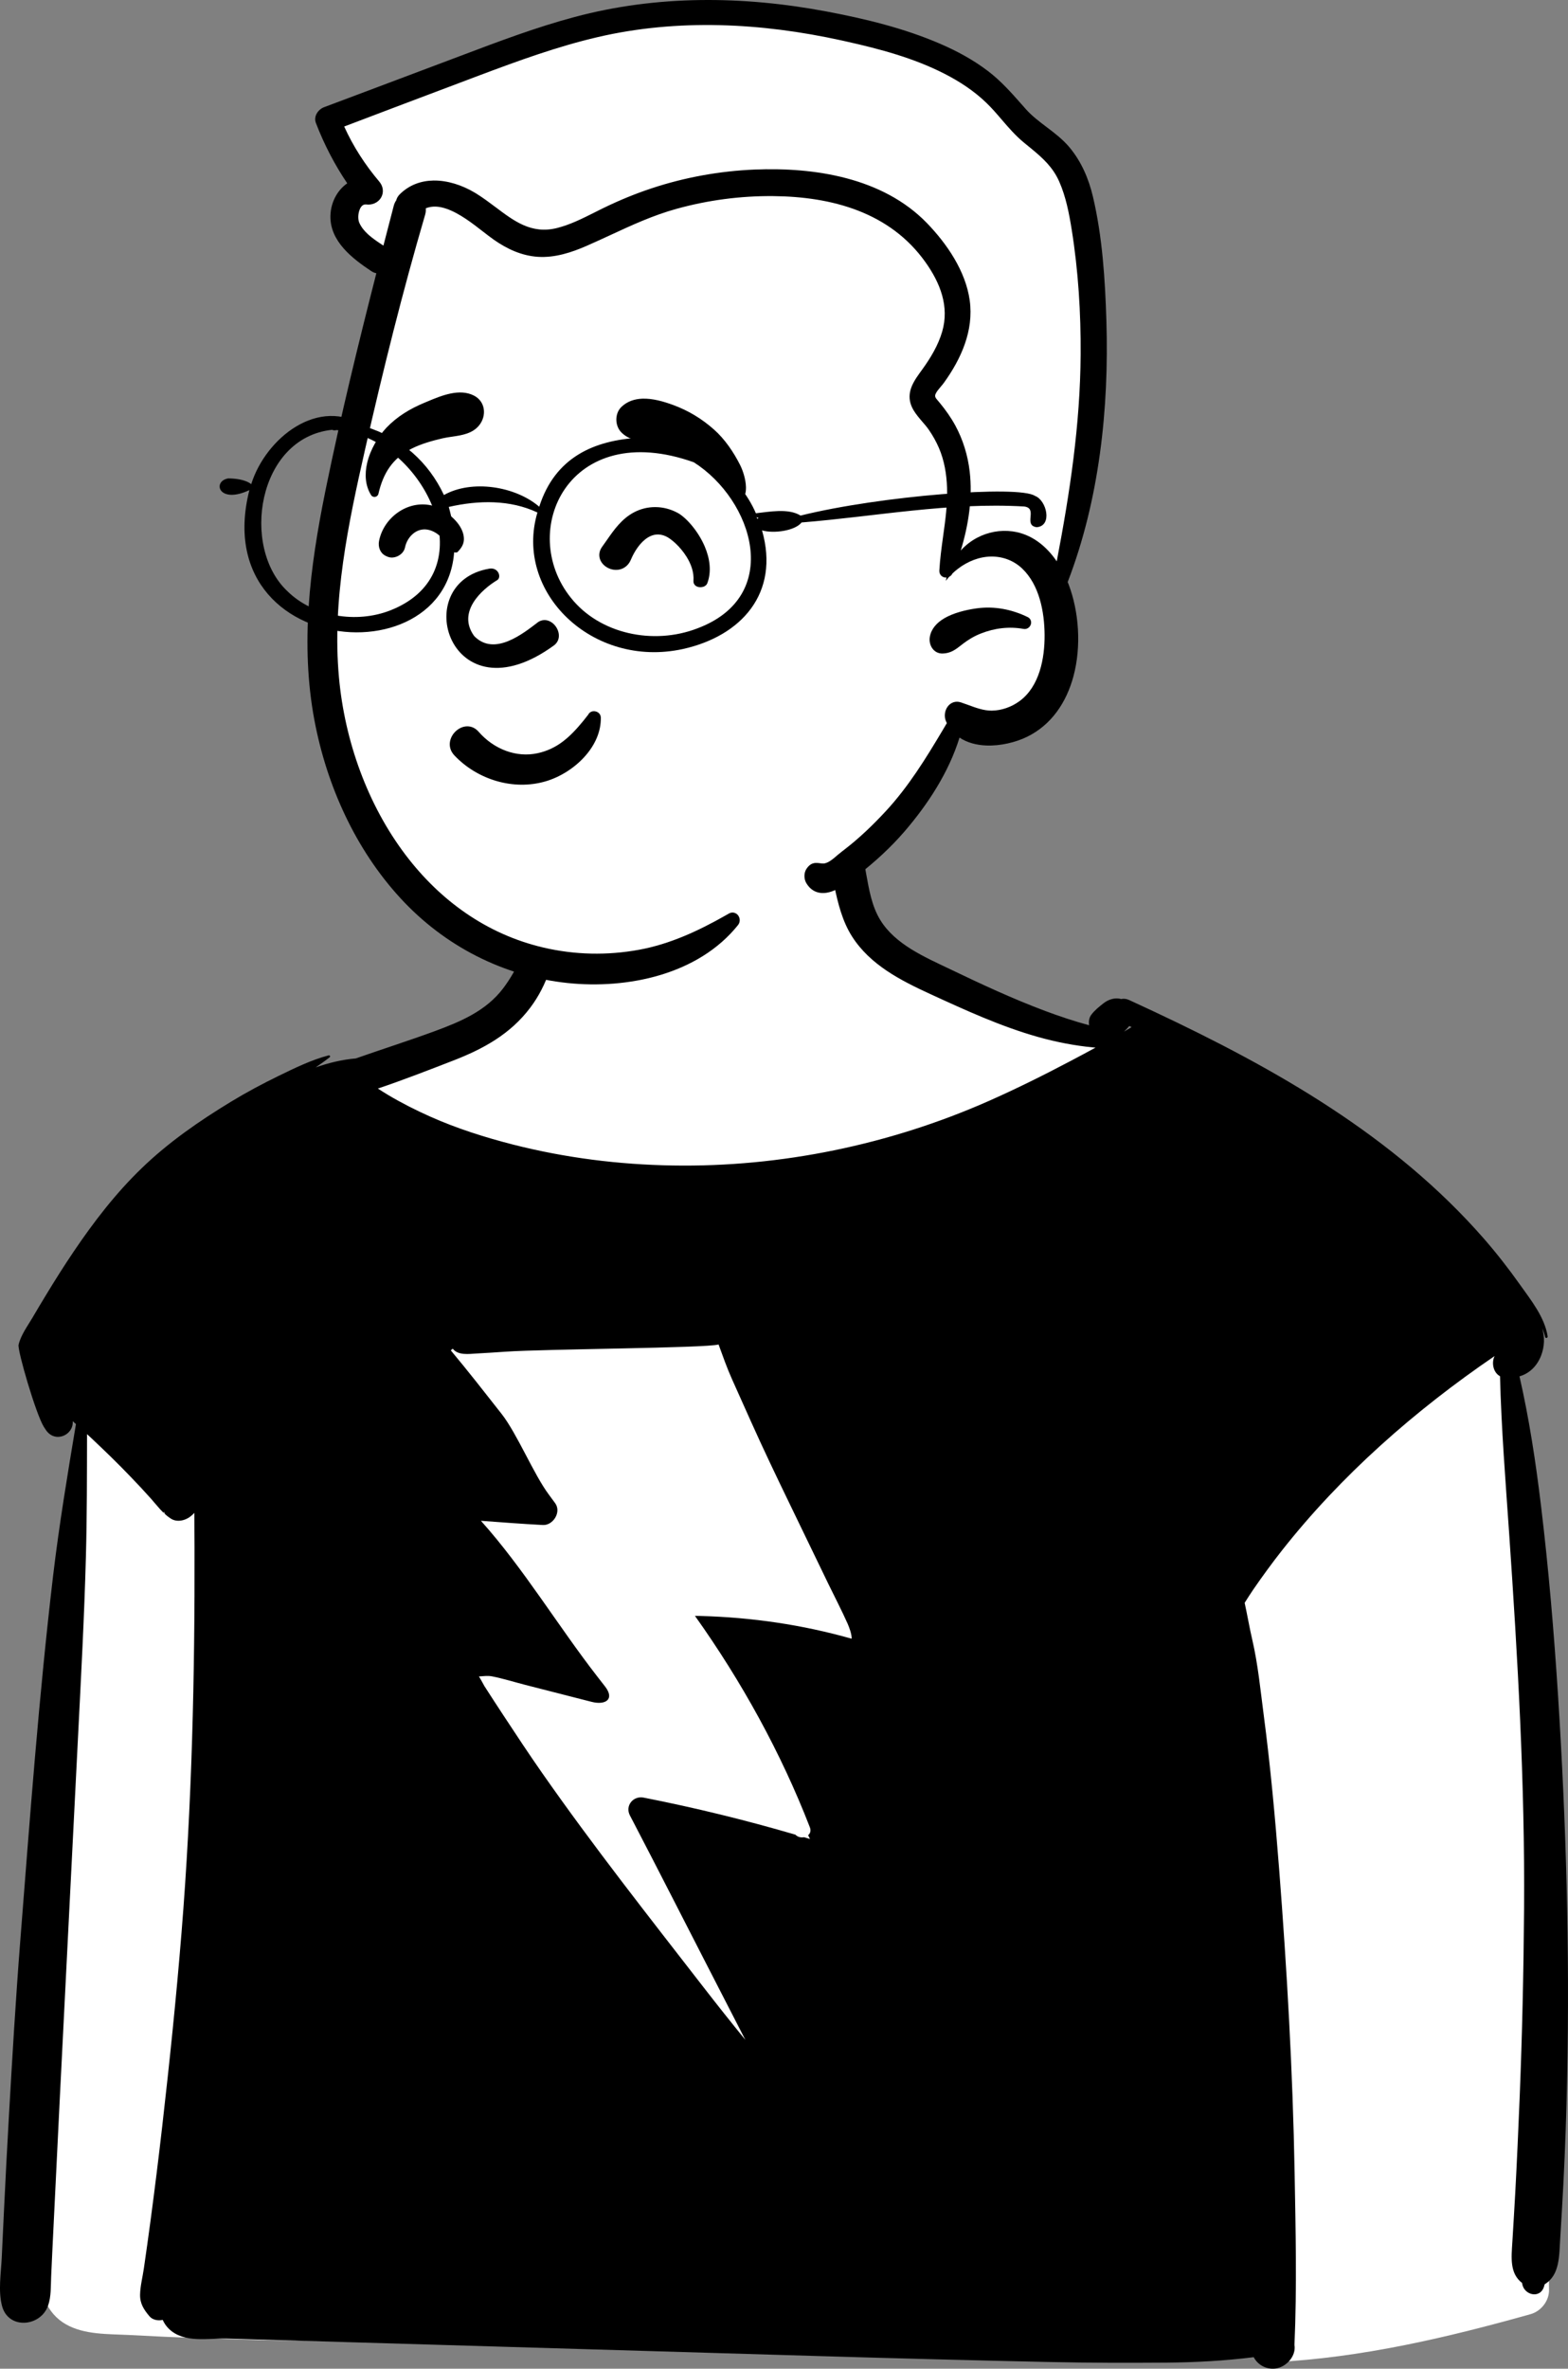 <?xml version="1.0" encoding="UTF-8"?>
<svg width="51px" height="77px" viewBox="0 0 51 77" version="1.1" xmlns="http://www.w3.org/2000/svg" xmlns:xlink="http://www.w3.org/1999/xlink">
    <rect x="0" y="0" width="51" height="77" fill="#808080" stroke="none"/>
    <title>avatar-boy-5</title>
    <g id="Introduction" stroke="none" stroke-width="1" fill="none" fill-rule="evenodd">
        <g id="avatar-boy-5" transform="translate(25.5, 38.5) scale(-1, 1) translate(-25.5, -38.5) ">
            <g id="BODY" transform="translate(0, 24)">
                <path d="M25.132,0.205 C26.054,-0.05 27.113,-0.02 28.059,0.045 C29.019,0.112 30.05,0.225 30.951,0.583 C31.734,0.895 32.395,1.418 32.797,2.168 C33.128,2.785 33.283,3.462 33.38,4.149 C33.42,4.43 33.454,4.712 33.485,4.994 L33.55,5.581 C33.576,5.805 33.598,5.973 33.643,6.224 C33.766,6.916 33.939,7.495 34.323,7.999 C35.254,9.218 36.774,9.627 38.157,10.147 C39.041,10.481 39.742,11.08 39.936,12.043 C40.124,12.972 47.254,20.766 47.953,21.423 L47.973,21.44 C48.516,21.929 48.452,22.847 48.528,23.517 C48.609,24.235 48.687,24.955 48.76,25.674 C48.91,27.135 49.043,28.598 49.159,30.062 C49.616,35.789 49.823,41.536 49.779,47.28 L49.776,47.605 C49.77,48.334 49.775,49.067 49.742,49.795 C49.711,50.495 49.499,51.196 48.85,51.561 C48.248,51.9 47.487,51.87 46.815,51.904 L46.775,51.906 C46.053,51.945 45.332,51.978 44.61,52.005 C41.676,52.113 38.739,52.125 35.803,52.111 C29.978,52.084 24.148,51.956 18.329,52.282 C16.846,52.365 12.117,51.861 10.639,52.005 C9.225,52.142 10.438,52.834 9.565,52.789 C6.694,52.639 3.97,51.999 1.219,51.228 C0.875,51.131 0.613,50.798 0.617,50.438 C0.668,46.483 0.78,42.529 0.954,38.577 C1.11,35.057 1.315,31.539 1.569,28.024 C1.68,26.496 1.8,24.969 1.929,23.443 L1.985,22.789 C2.058,21.946 2.1,21.087 2.266,20.255 C2.43,19.433 2.803,18.719 3.343,18.082 C3.828,17.51 9.317,13.034 10.639,12.186 C11.904,11.375 13.232,10.69 14.531,9.939 C15.072,9.626 15.591,9.738 16.053,9.354 C16.296,9.152 19.827,7.788 20.78,7.338 L20.808,7.325 C21.538,6.975 22.209,6.596 22.713,5.992 C22.882,5.789 23.213,4.513 23.213,4.105 C23.215,3.377 23.159,2.609 23.379,1.904 C23.642,1.06 24.277,0.442 25.132,0.205 Z M26.695,18.989 L21.052,29.967 L24.721,29.967 L22.091,36.066 L27.867,36.066 L25.818,44.61 L37.536,29.967 L33.139,29.967 L37.536,24.202 L34.486,24.202 L37.536,19.319 L26.695,18.989 Z" id="✋-Skin" fill="#FFFFFF"></path>
                <polygon id="👕-Top" fill="#FFFFFF" points="39.729 18.345 37.536 43.288 19.273 43.74 19.273 17.122"></polygon>
                <path d="M45.676,25.174 C45.657,25.193 45.637,25.212 45.618,25.232 C45.64,25.201 45.659,25.169 45.676,25.137 L45.676,25.174 Z M34.684,21.964 C34.178,22.611 33.641,23.927 33.149,24.585 C33.078,24.68 33.009,24.774 32.94,24.869 C32.736,25.155 33.009,25.592 33.345,25.574 C34.016,25.538 34.687,25.488 35.358,25.437 C33.98,26.971 32.836,28.876 31.571,30.501 C31.485,30.61 31.401,30.72 31.316,30.829 C30.996,31.247 31.317,31.436 31.755,31.323 C31.845,31.3 31.936,31.277 32.026,31.254 C32.663,31.091 33.298,30.928 33.935,30.766 C34.287,30.675 34.64,30.564 34.997,30.494 C35.144,30.466 35.284,30.49 35.423,30.497 C35.356,30.599 35.263,30.781 35.245,30.81 C35.037,31.133 34.828,31.455 34.617,31.775 C34.207,32.399 33.795,33.022 33.368,33.633 C31.701,36.019 29.904,38.296 28.122,40.594 C27.674,41.172 27.219,41.744 26.757,42.311 C26.759,42.307 26.76,42.304 26.762,42.301 C27.178,41.491 27.595,40.682 28.011,39.872 C28.802,38.334 29.586,36.791 30.386,35.256 C30.427,35.176 30.469,35.097 30.511,35.017 C30.677,34.699 30.404,34.368 30.063,34.436 C28.401,34.763 26.754,35.165 25.128,35.641 C25.055,35.719 24.947,35.742 24.851,35.723 C24.786,35.742 24.72,35.761 24.655,35.781 C24.674,35.74 24.695,35.699 24.715,35.658 C24.648,35.601 24.615,35.512 24.659,35.4 C25.594,32.988 26.877,30.66 28.397,28.527 C28.336,28.528 28.275,28.529 28.214,28.531 C26.545,28.576 24.908,28.815 23.3,29.27 C23.293,29.121 23.383,28.891 23.431,28.781 C23.626,28.343 23.85,27.916 24.059,27.485 C24.487,26.6 24.915,25.716 25.343,24.83 C25.761,23.966 26.176,23.099 26.569,22.222 C26.776,21.762 26.982,21.302 27.188,20.841 C27.356,20.467 27.488,20.089 27.628,19.706 C28.036,19.825 33.285,19.851 34.56,19.94 C34.873,19.962 35.186,19.982 35.5,19.999 C35.749,20.013 36.101,20.068 36.273,19.843 L36.338,19.897 C35.772,20.574 35.229,21.27 34.684,21.964 L34.684,21.964 Z M14.194,9.389 C14.22,9.378 14.245,9.366 14.27,9.354 C14.284,9.373 14.299,9.39 14.316,9.407 C14.357,9.449 14.397,9.494 14.44,9.535 C14.358,9.487 14.275,9.439 14.194,9.389 L14.194,9.389 Z M50.872,47.889 C50.825,46.891 50.772,45.892 50.716,44.894 C50.605,42.943 50.49,40.992 50.337,39.044 C50.027,35.096 49.737,31.149 49.272,27.216 C49.076,25.567 48.803,23.93 48.53,22.293 C48.565,22.261 48.6,22.23 48.635,22.199 C48.598,22.647 49.207,22.931 49.508,22.484 C49.531,22.451 49.553,22.417 49.575,22.382 C49.836,21.96 50.438,19.89 50.396,19.714 C50.321,19.399 50.111,19.118 49.947,18.84 C49.804,18.596 49.659,18.353 49.512,18.112 C49.22,17.629 48.918,17.151 48.602,16.683 C47.947,15.714 47.231,14.784 46.387,13.971 C45.514,13.128 44.512,12.436 43.477,11.808 C42.98,11.506 42.467,11.233 41.945,10.978 C41.429,10.727 40.865,10.45 40.309,10.307 C40.278,10.299 40.245,10.343 40.274,10.366 C40.422,10.483 40.576,10.592 40.733,10.698 C40.308,10.551 39.87,10.444 39.428,10.407 C38.573,10.107 37.707,9.832 36.856,9.519 C36.02,9.211 35.195,8.864 34.639,8.134 C34.164,7.51 33.863,6.746 33.632,6.002 C33.379,5.182 33.278,4.33 33.043,3.508 C33.025,3.442 32.916,3.434 32.901,3.508 C32.734,4.37 32.741,5.339 32.837,6.209 C32.937,7.121 33.194,8.017 33.754,8.758 C34.404,9.621 35.286,10.101 36.278,10.484 C37.078,10.794 37.889,11.109 38.709,11.386 C38.602,11.456 38.493,11.525 38.381,11.592 C37.937,11.856 37.475,12.09 37.002,12.3 C36.14,12.684 35.231,12.972 34.317,13.206 C32.615,13.639 30.871,13.859 29.116,13.887 C25.607,13.946 22.058,13.211 18.847,11.793 C17.944,11.394 17.061,10.955 16.187,10.494 C15.914,10.35 15.64,10.205 15.367,10.055 C15.39,10.054 15.413,10.052 15.436,10.05 C16.045,9.992 16.647,9.875 17.237,9.709 C18.445,9.369 19.602,8.838 20.74,8.315 C21.704,7.872 22.697,7.367 23.286,6.444 C23.601,5.95 23.745,5.37 23.863,4.803 C23.994,4.171 24.148,3.537 24.243,2.899 C24.277,2.676 24.227,2.374 23.987,2.268 C23.891,2.226 23.812,2.192 23.704,2.192 C23.466,2.192 23.222,2.365 23.165,2.602 C23.025,3.193 22.94,3.801 22.829,4.398 C22.734,4.915 22.647,5.454 22.368,5.908 C21.88,6.703 20.924,7.11 20.116,7.497 C19.092,7.988 18.068,8.466 17.004,8.864 C16.536,9.039 16.059,9.198 15.576,9.328 C15.595,9.21 15.578,9.085 15.508,8.991 C15.392,8.836 15.259,8.734 15.109,8.615 C14.946,8.486 14.727,8.419 14.534,8.476 C14.534,8.477 14.533,8.476 14.533,8.476 C14.455,8.459 14.369,8.466 14.279,8.506 C14.004,8.632 13.729,8.76 13.454,8.889 C9.497,10.749 5.654,12.932 2.742,16.258 C2.323,16.738 1.93,17.242 1.561,17.762 C1.203,18.267 0.76,18.815 0.662,19.441 C0.653,19.493 0.73,19.517 0.743,19.464 C0.766,19.367 0.797,19.273 0.837,19.181 C0.755,19.466 0.76,19.769 0.875,20.067 C1.011,20.417 1.262,20.65 1.578,20.742 C1.26,22.132 1.047,23.541 0.876,24.965 C0.629,27.016 0.455,29.073 0.323,31.135 C0.06,35.25 -0.058,39.386 0.027,43.508 C0.051,44.674 0.091,45.839 0.151,47.004 C0.182,47.586 0.215,48.167 0.252,48.75 C0.289,49.322 0.259,49.953 0.759,50.256 C0.765,50.278 0.772,50.3 0.778,50.323 C0.9,50.745 1.441,50.61 1.492,50.226 C1.492,50.222 1.493,50.217 1.494,50.213 C1.902,49.901 1.841,49.382 1.81,48.884 C1.778,48.346 1.744,47.809 1.715,47.272 C1.66,46.242 1.614,45.211 1.572,44.18 C1.49,42.142 1.444,40.1 1.429,38.06 C1.399,33.979 1.635,29.905 1.915,25.835 C2.032,24.133 2.169,22.438 2.211,20.737 C2.43,20.623 2.497,20.3 2.387,20.082 C4.978,21.848 7.382,23.959 9.313,26.413 C9.635,26.823 9.943,27.245 10.238,27.674 C10.334,27.814 10.425,27.959 10.517,28.104 C10.428,28.509 10.359,28.921 10.268,29.309 C10.082,30.112 10.003,30.944 9.896,31.759 C9.678,33.415 9.526,35.086 9.396,36.75 C9.141,40.038 8.952,43.325 8.892,46.622 C8.859,48.487 8.815,50.363 8.897,52.227 C8.836,52.591 9.165,52.948 9.508,52.994 C9.809,53.034 10.091,52.878 10.222,52.626 C11.16,52.743 12.123,52.796 13.055,52.803 C14.311,52.812 15.567,52.811 16.822,52.784 C19.334,52.729 21.846,52.665 24.357,52.59 C29.38,52.442 34.402,52.294 39.426,52.145 C40.819,52.104 42.212,52.063 43.604,52.022 C44.233,52.003 45.016,52.184 45.511,51.7 C45.596,51.616 45.662,51.518 45.708,51.413 C45.856,51.45 46.038,51.414 46.136,51.299 C46.317,51.085 46.451,50.886 46.444,50.589 C46.438,50.311 46.361,50.018 46.321,49.742 C46.246,49.225 46.173,48.708 46.104,48.19 C45.968,47.167 45.84,46.142 45.723,45.116 C45.483,43.019 45.265,40.917 45.095,38.814 C44.757,34.653 44.662,30.471 44.673,26.298 C44.675,25.925 44.677,25.551 44.679,25.178 C44.695,25.198 44.712,25.216 44.73,25.232 C44.746,25.245 44.761,25.258 44.776,25.272 C44.951,25.426 45.243,25.505 45.454,25.359 C45.712,25.192 45.891,24.941 46.092,24.715 C46.304,24.477 46.522,24.245 46.743,24.015 C47.169,23.57 47.61,23.143 48.06,22.721 C48.096,22.688 48.133,22.653 48.169,22.62 C48.172,23.949 48.17,25.276 48.206,26.604 C48.259,28.576 48.366,30.547 48.465,32.516 C48.659,36.416 48.861,40.315 49.055,44.214 C49.109,45.303 49.161,46.392 49.215,47.48 C49.242,48.025 49.269,48.57 49.295,49.114 C49.309,49.409 49.322,49.704 49.336,49.999 C49.351,50.315 49.331,50.653 49.438,50.954 C49.682,51.642 50.734,51.739 50.936,50.954 C51.063,50.462 50.966,49.892 50.943,49.386 C50.92,48.887 50.896,48.388 50.872,47.889 L50.872,47.889 Z" id="🖍-Ink" fill="#000000"></path>
            </g>
            <g id="HEAD" transform="translate(15, 0)">
                <path d="M16.676,31.574 C15.18,31.583 13.908,31.148 12.938,30.429 C11.727,29.987 10.267,29.305 9.38,28.589 C9.034,28.679 8.62,28.303 8.355,28.105 C6.709,26.846 5.417,25.003 5.034,23.157 C4.443,23.921 3.602,23.953 2.796,23.573 C1.107,22.593 1.17,20.527 1.778,18.984 C0.5,16.047 -0.386,8.293 1.565,5.164 C1.964,4.696 2.55,4.415 2.972,3.935 C3.347,3.516 3.704,3.087 4.141,2.755 C5.473,1.717 7.767,1.164 9.204,0.904 C15.202,-0.424 19.81,1.963 25.243,3.976 C24.93,4.776 24.497,5.507 24.002,6.187 C25.35,6.703 24.731,7.862 23.685,8.449 L23.062,8.139 C24.033,11.697 26.268,20.544 25.303,23.385 C24.534,27.817 21.16,31.606 16.676,31.574" id="✋-Skin" fill="#FFFFFF"></path>
                <path d="M25.22,4.008 C24.908,4.808 24.475,5.538 23.98,6.219 C25.328,6.735 24.709,7.894 23.662,8.481 L23.212,8.255 C23.015,6.955 22.635,6.276 22.074,6.219 C21.152,6.125 19.114,7.89 18.226,7.89 C17.338,7.89 12.828,5.916 10.35,5.916 C7.873,5.916 5.764,8.012 4.926,9.53 C4.367,10.543 4.783,11.678 6.173,12.935 C5.342,14.026 4.926,14.811 4.926,15.288 C4.926,15.765 5.023,16.752 5.217,18.247 C4.322,17.946 3.618,17.796 3.106,17.796 C2.594,17.796 2.15,18.086 1.773,18.667 L1.773,18.667 L1.615,18.669 C0.415,15.508 -0.336,8.208 1.543,5.196 C1.942,4.727 2.528,4.447 2.949,3.967 C3.325,3.548 3.682,3.119 4.118,2.787 C5.451,1.749 7.745,1.196 9.182,0.936 C15.18,-0.392 19.788,1.995 25.22,4.008 Z" id="💈-Hair" fill="#FFFFFF"></path>
                <path d="M17.542,31.955 C15.6,32.159 13.292,31.689 11.997,30.073 C11.958,30.025 11.941,29.97 11.94,29.917 C11.939,29.858 11.959,29.802 11.992,29.757 C12.027,29.711 12.077,29.679 12.134,29.668 C12.182,29.659 12.237,29.665 12.293,29.697 L12.412,29.765 C13.297,30.266 14.215,30.692 15.218,30.875 C16.25,31.063 17.3,31.042 18.323,30.803 C20.186,30.368 21.694,29.259 22.804,27.797 C24.042,26.166 24.786,24.095 24.975,22.024 C25.205,19.513 24.672,17.019 24.121,14.588 C23.542,12.035 22.909,9.494 22.173,6.983 C22.151,6.907 22.145,6.836 22.151,6.771 C21.934,6.684 21.703,6.708 21.474,6.788 C21.054,6.933 20.635,7.26 20.287,7.53 C20.16,7.628 20.043,7.719 19.937,7.793 C19.504,8.096 19.032,8.314 18.503,8.349 C17.953,8.384 17.414,8.209 16.914,7.99 C16.661,7.879 16.411,7.764 16.162,7.649 C15.454,7.321 14.754,6.997 13.99,6.787 C12.965,6.504 11.907,6.365 10.846,6.375 C8.953,6.393 7.053,6.892 5.893,8.532 C5.422,9.196 5.116,9.96 5.355,10.78 C5.485,11.226 5.73,11.631 5.998,12.003 L6.09,12.13 C6.237,12.334 6.365,12.538 6.403,12.755 C6.435,12.936 6.41,13.128 6.284,13.339 C6.204,13.471 6.103,13.59 6.001,13.709 C5.927,13.794 5.853,13.879 5.79,13.971 C5.662,14.156 5.549,14.356 5.46,14.564 C5.286,14.971 5.212,15.409 5.197,15.851 C5.178,16.384 5.251,16.905 5.324,17.427 C5.375,17.797 5.426,18.168 5.447,18.543 C5.451,18.608 5.431,18.657 5.404,18.693 C5.37,18.737 5.322,18.765 5.266,18.773 C5.249,18.775 5.232,18.775 5.214,18.774 C5.223,18.81 5.23,18.846 5.237,18.882 C5.202,18.836 5.164,18.791 5.125,18.748 C5.122,18.746 5.12,18.745 5.117,18.744 C5.077,18.721 5.042,18.686 5.02,18.641 C4.964,18.588 4.905,18.537 4.843,18.49 C4.52,18.243 4.143,18.097 3.764,18.092 C3.399,18.087 3.034,18.214 2.752,18.483 C2.193,19.017 2.03,19.889 2.024,20.637 C2.018,21.401 2.191,22.318 2.841,22.793 C3.102,22.983 3.421,23.097 3.742,23.101 C4.008,23.103 4.263,23.007 4.513,22.915 C4.591,22.887 4.668,22.859 4.745,22.833 C4.832,22.804 4.911,22.806 4.981,22.827 C5.059,22.851 5.125,22.9 5.174,22.966 C5.224,23.032 5.256,23.114 5.266,23.2 C5.276,23.284 5.265,23.371 5.23,23.449 C5.221,23.468 5.212,23.487 5.203,23.506 L5.346,23.747 C5.894,24.667 6.451,25.57 7.182,26.361 C7.602,26.815 8.047,27.243 8.535,27.618 L8.605,27.672 C8.647,27.704 8.694,27.743 8.744,27.784 C8.886,27.904 9.056,28.063 9.216,28.07 C9.263,28.072 9.304,28.065 9.342,28.06 C9.432,28.048 9.508,28.045 9.583,28.076 C9.643,28.101 9.706,28.148 9.77,28.245 C9.813,28.31 9.835,28.393 9.835,28.476 C9.835,28.56 9.813,28.644 9.773,28.71 C9.69,28.847 9.59,28.932 9.481,28.98 C9.359,29.034 9.225,29.042 9.086,29.016 C8.743,28.95 8.363,28.659 8.121,28.469 L8.074,28.432 C7.539,28.014 7.031,27.551 6.584,27.033 C5.824,26.151 5.142,25.112 4.791,23.977 C4.544,24.143 4.238,24.222 3.919,24.234 C3.454,24.252 2.962,24.13 2.599,23.954 C1.799,23.565 1.314,22.831 1.086,21.987 C0.822,21.006 0.908,19.879 1.242,18.998 C1.252,18.972 1.262,18.947 1.273,18.921 C0.243,16.249 -0.074,13.281 0.014,10.43 C0.055,9.095 0.144,7.694 0.452,6.393 C0.589,5.809 0.829,5.253 1.211,4.794 C1.429,4.532 1.697,4.328 1.966,4.125 C2.198,3.949 2.432,3.773 2.629,3.553 L2.722,3.448 C2.742,3.426 2.762,3.403 2.782,3.38 C3.121,2.997 3.452,2.625 3.864,2.311 C4.342,1.947 4.869,1.662 5.417,1.425 C6.597,0.915 7.867,0.609 9.124,0.372 C11.843,-0.139 14.634,-0.165 17.319,0.555 C18.568,0.889 19.779,1.347 20.989,1.804 C21.101,1.847 21.214,1.889 21.326,1.931 C22.266,2.286 23.206,2.639 24.147,2.992 C24.584,3.156 25.021,3.32 25.458,3.484 C25.553,3.519 25.646,3.596 25.699,3.692 C25.75,3.785 25.766,3.893 25.724,4.001 C25.456,4.697 25.118,5.35 24.706,5.959 C24.849,6.059 24.971,6.192 25.063,6.347 C25.179,6.543 25.248,6.775 25.253,7.022 C25.269,7.847 24.535,8.407 23.926,8.812 C23.87,8.85 23.813,8.872 23.759,8.882 C24.349,11.191 24.914,13.508 25.393,15.843 L25.426,16.005 C25.92,18.449 26.239,20.944 25.772,23.42 C25.369,25.553 24.435,27.611 22.974,29.199 C21.542,30.756 19.621,31.737 17.542,31.955 Z M4.751,17.895 C4.497,17.069 4.362,16.17 4.46,15.332 C4.521,14.805 4.676,14.298 4.927,13.834 C5.072,13.568 5.247,13.322 5.439,13.09 L5.505,13.012 C5.539,12.973 5.572,12.936 5.582,12.89 C5.588,12.864 5.582,12.834 5.567,12.8 C5.532,12.723 5.466,12.648 5.406,12.576 C5.367,12.53 5.329,12.485 5.297,12.441 C4.74,11.668 4.324,10.748 4.459,9.768 C4.591,8.812 5.203,7.921 5.854,7.249 C7.289,5.771 9.512,5.431 11.46,5.512 C12.594,5.56 13.727,5.764 14.807,6.122 C15.339,6.298 15.86,6.513 16.366,6.759 L16.478,6.814 C16.538,6.844 16.599,6.874 16.659,6.905 C17.055,7.103 17.452,7.304 17.881,7.412 C18.72,7.623 19.288,7.179 19.886,6.731 C20.091,6.577 20.299,6.422 20.52,6.285 L20.566,6.258 C20.965,6.021 21.442,5.862 21.9,5.869 C22.298,5.875 22.682,6.005 22.995,6.313 C23.059,6.376 23.096,6.445 23.113,6.514 C23.148,6.563 23.176,6.622 23.194,6.692 C23.306,7.123 23.418,7.553 23.529,7.984 L23.62,7.924 C23.889,7.745 24.181,7.541 24.314,7.241 C24.364,7.126 24.357,6.934 24.293,6.793 C24.271,6.743 24.241,6.699 24.2,6.672 C24.17,6.652 24.134,6.643 24.093,6.646 C23.991,6.66 23.898,6.644 23.819,6.61 C23.728,6.571 23.655,6.506 23.608,6.428 C23.56,6.348 23.538,6.254 23.55,6.156 C23.56,6.072 23.595,5.984 23.665,5.902 C24.124,5.36 24.511,4.762 24.805,4.113 L22.861,3.376 C22.167,3.114 21.474,2.852 20.78,2.591 L20.401,2.448 C19.139,1.974 17.87,1.511 16.559,1.206 C13.952,0.6 11.233,0.742 8.634,1.313 L8.477,1.348 C7.386,1.591 6.28,1.886 5.279,2.398 C4.787,2.65 4.32,2.955 3.919,3.342 C3.742,3.512 3.581,3.699 3.421,3.886 C3.197,4.147 2.972,4.408 2.705,4.628 L2.457,4.831 C2.088,5.135 1.756,5.432 1.548,5.903 C1.33,6.397 1.226,6.942 1.141,7.473 C0.928,8.81 0.843,10.169 0.852,11.524 C0.865,13.798 1.203,16.027 1.629,18.247 C1.971,17.746 2.452,17.357 3.068,17.274 C3.47,17.22 3.869,17.297 4.215,17.479 C4.415,17.584 4.597,17.725 4.751,17.895 L4.751,17.895 Z M4.105,20.597 C3.655,20.418 3.182,20.359 2.706,20.445 C2.656,20.454 2.608,20.443 2.568,20.419 C2.527,20.395 2.495,20.357 2.478,20.315 C2.458,20.266 2.457,20.213 2.475,20.166 C2.49,20.126 2.519,20.086 2.573,20.06 C3.089,19.808 3.663,19.697 4.232,19.776 L4.288,19.784 C4.579,19.828 4.988,19.921 5.295,20.104 C5.536,20.248 5.713,20.446 5.757,20.705 C5.78,20.84 5.747,20.981 5.671,21.083 C5.597,21.182 5.485,21.248 5.34,21.244 C5.083,21.236 4.932,21.125 4.749,20.982 C4.727,20.964 4.704,20.946 4.68,20.928 C4.504,20.793 4.311,20.678 4.105,20.597 Z" id="🖍-Ink" fill="#000000"></path>
            </g>
            <g id="FACE" transform="translate(23, 9)" fill="#000000">
                <path d="M11.837,16.393 C11.327,16.539 10.78,16.552 10.26,16.401 C9.789,16.265 9.305,15.965 8.958,15.567 C8.65,15.214 8.45,14.786 8.458,14.328 C8.459,14.275 8.478,14.232 8.507,14.198 C8.538,14.161 8.582,14.136 8.629,14.126 C8.678,14.114 8.729,14.118 8.772,14.138 C8.811,14.155 8.845,14.185 8.866,14.229 C8.92,14.298 8.973,14.366 9.026,14.432 C9.455,14.955 9.87,15.345 10.514,15.485 C10.864,15.561 11.213,15.527 11.534,15.411 C11.877,15.287 12.187,15.069 12.43,14.79 C12.54,14.664 12.669,14.612 12.796,14.611 C12.94,14.61 13.082,14.676 13.189,14.782 C13.294,14.885 13.364,15.026 13.371,15.173 C13.376,15.302 13.334,15.436 13.22,15.557 C12.846,15.953 12.361,16.243 11.837,16.393 Z M11.821,9.854 C12.344,10.168 13.14,10.898 12.578,11.675 C11.916,12.36 10.963,11.575 10.494,11.22 C10.058,10.944 9.569,11.652 9.973,11.974 C13.366,14.451 14.743,9.936 12.085,9.486 C11.793,9.436 11.684,9.757 11.821,9.854 Z M6.933,8.476 C6.765,8.37 6.567,8.333 6.348,8.432 C6.177,8.508 5.877,8.764 5.668,9.101 C5.525,9.331 5.424,9.601 5.445,9.882 C5.45,9.947 5.425,9.995 5.387,10.031 C5.356,10.059 5.312,10.08 5.26,10.086 C5.217,10.092 5.167,10.087 5.127,10.075 C5.051,10.051 5.011,10.002 4.996,9.963 C4.85,9.58 4.913,9.152 5.077,8.767 C5.298,8.246 5.7,7.81 5.963,7.67 C6.413,7.429 6.944,7.418 7.395,7.663 C7.779,7.872 8.019,8.208 8.258,8.552 C8.309,8.625 8.359,8.697 8.411,8.768 C8.516,8.911 8.526,9.052 8.486,9.174 C8.441,9.308 8.327,9.422 8.184,9.481 C8.052,9.536 7.899,9.543 7.764,9.487 C7.649,9.439 7.544,9.347 7.478,9.189 C7.366,8.924 7.179,8.631 6.933,8.476 L6.933,8.476 Z M15.463,9.066 C15.348,9.125 15.258,9.143 15.13,9.105 C15.06,9.084 14.99,9.044 14.935,8.99 C14.881,8.937 14.842,8.87 14.827,8.797 C14.79,8.615 14.689,8.445 14.545,8.334 C14.423,8.239 14.268,8.189 14.096,8.217 C13.91,8.248 13.733,8.365 13.612,8.504 C13.571,8.55 13.539,8.603 13.507,8.655 C13.447,8.752 13.389,8.843 13.306,8.915 C13.275,8.942 13.228,8.961 13.182,8.961 C13.163,8.961 13.144,8.958 13.126,8.953 C12.942,8.77 12.906,8.631 12.912,8.494 C12.918,8.349 12.976,8.203 13.069,8.067 C13.288,7.748 13.703,7.486 13.983,7.426 C14.366,7.345 14.747,7.442 15.052,7.654 C15.366,7.871 15.599,8.208 15.672,8.589 C15.689,8.68 15.682,8.779 15.646,8.865 C15.612,8.949 15.551,9.02 15.463,9.066 Z M7.778,5.068 C7.548,5.29 7.276,5.324 7,5.354 C6.847,5.371 6.725,5.385 6.605,5.412 C6.274,5.486 5.947,5.596 5.649,5.756 C5.338,5.923 4.998,6.124 4.754,6.382 C4.696,6.443 4.641,6.508 4.586,6.572 C4.536,6.631 4.488,6.688 4.437,6.742 C4.379,6.805 4.323,6.871 4.268,6.936 C4.234,6.992 4.228,7.005 4.221,7.019 C4.21,7.041 4.198,7.065 4.185,7.09 C4.166,7.125 4.144,7.163 4.121,7.198 C4.083,7.262 4.062,7.279 4.044,7.287 C4.015,7.3 3.987,7.306 3.96,7.303 C3.934,7.3 3.91,7.288 3.887,7.268 C3.769,7.169 3.734,7.008 3.737,6.836 C3.743,6.576 3.84,6.288 3.93,6.111 C4.138,5.699 4.428,5.271 4.776,4.964 C5.172,4.613 5.607,4.348 6.106,4.165 C6.416,4.051 6.774,3.947 7.112,3.96 C7.355,3.97 7.587,4.041 7.779,4.219 C7.897,4.328 7.953,4.484 7.953,4.639 C7.953,4.797 7.895,4.957 7.778,5.068 Z M15.931,7.093 C15.916,7.117 15.896,7.133 15.874,7.143 C15.85,7.153 15.824,7.156 15.798,7.152 C15.773,7.148 15.749,7.137 15.73,7.119 C15.712,7.103 15.698,7.081 15.692,7.054 C15.539,6.392 15.242,5.9 14.609,5.583 C14.298,5.426 13.94,5.327 13.601,5.248 C13.502,5.225 13.398,5.21 13.293,5.195 C12.965,5.148 12.634,5.093 12.419,4.831 C12.29,4.674 12.236,4.472 12.267,4.287 C12.296,4.114 12.399,3.954 12.586,3.859 C13.052,3.621 13.631,3.854 14.101,4.053 C14.136,4.068 14.17,4.082 14.204,4.096 C14.664,4.288 15.084,4.54 15.429,4.902 C15.702,5.189 15.956,5.613 16.058,6.049 C16.143,6.412 16.123,6.783 15.931,7.093 Z" id="🖍-Ink"></path>
            </g>
            <g id="ACCESORIES" transform="translate(16, 13)" fill="#000000">
                <path d="M25.644,6.226 C24.808,7.044 23.412,7.278 22.299,6.84 C19.442,5.71 20.841,2.185 23.044,1.238 C23.319,1.173 23.687,1.019 24.022,0.984 C24.052,0.97 24.118,1.011 24.198,0.972 C26.627,1.229 27.181,4.8 25.644,6.226 M16.43,6.435 C15.492,7.613 13.748,7.976 12.323,7.429 C9.509,6.379 10.507,3.253 12.433,2.028 C16.5,0.581 18.18,4.263 16.43,6.435 M10.337,3.844 C10.334,3.843 10.33,3.842 10.326,3.84 C10.348,3.83 10.369,3.821 10.391,3.811 C10.384,3.83 10.376,3.848 10.369,3.866 C10.359,3.859 10.349,3.85 10.337,3.844 M27.58,2.552 C27.351,2.552 27.019,2.588 26.829,2.739 C26.36,1.242 24.63,-0.143 23.125,0.867 C21.94,1.228 21.06,2.028 20.561,3.092 C19.659,2.584 18.243,2.801 17.461,3.472 C16.949,1.871 15.69,1.31 14.191,1.228 C12.554,0.974 10.924,2.478 10.415,3.685 C9.992,3.64 9.359,3.512 8.961,3.76 C6.378,3.118 1.861,2.764 1.336,3.121 C0.962,3.257 0.756,4.093 1.279,4.138 C1.735,4.077 1.226,3.526 1.685,3.465 C4.132,3.322 6.507,3.788 8.928,3.984 C9.144,4.259 9.843,4.351 10.215,4.241 C9.628,6.288 10.895,7.681 12.793,8.099 C15.732,8.738 18.289,6.249 17.52,3.66 C18.41,3.24 19.434,3.258 20.404,3.479 C18.784,9.126 28.389,8.873 26.889,2.932 C27.887,3.403 28.104,2.647 27.58,2.552" id="🖍-Ink"></path>
            </g>
        </g>
    </g>
</svg>